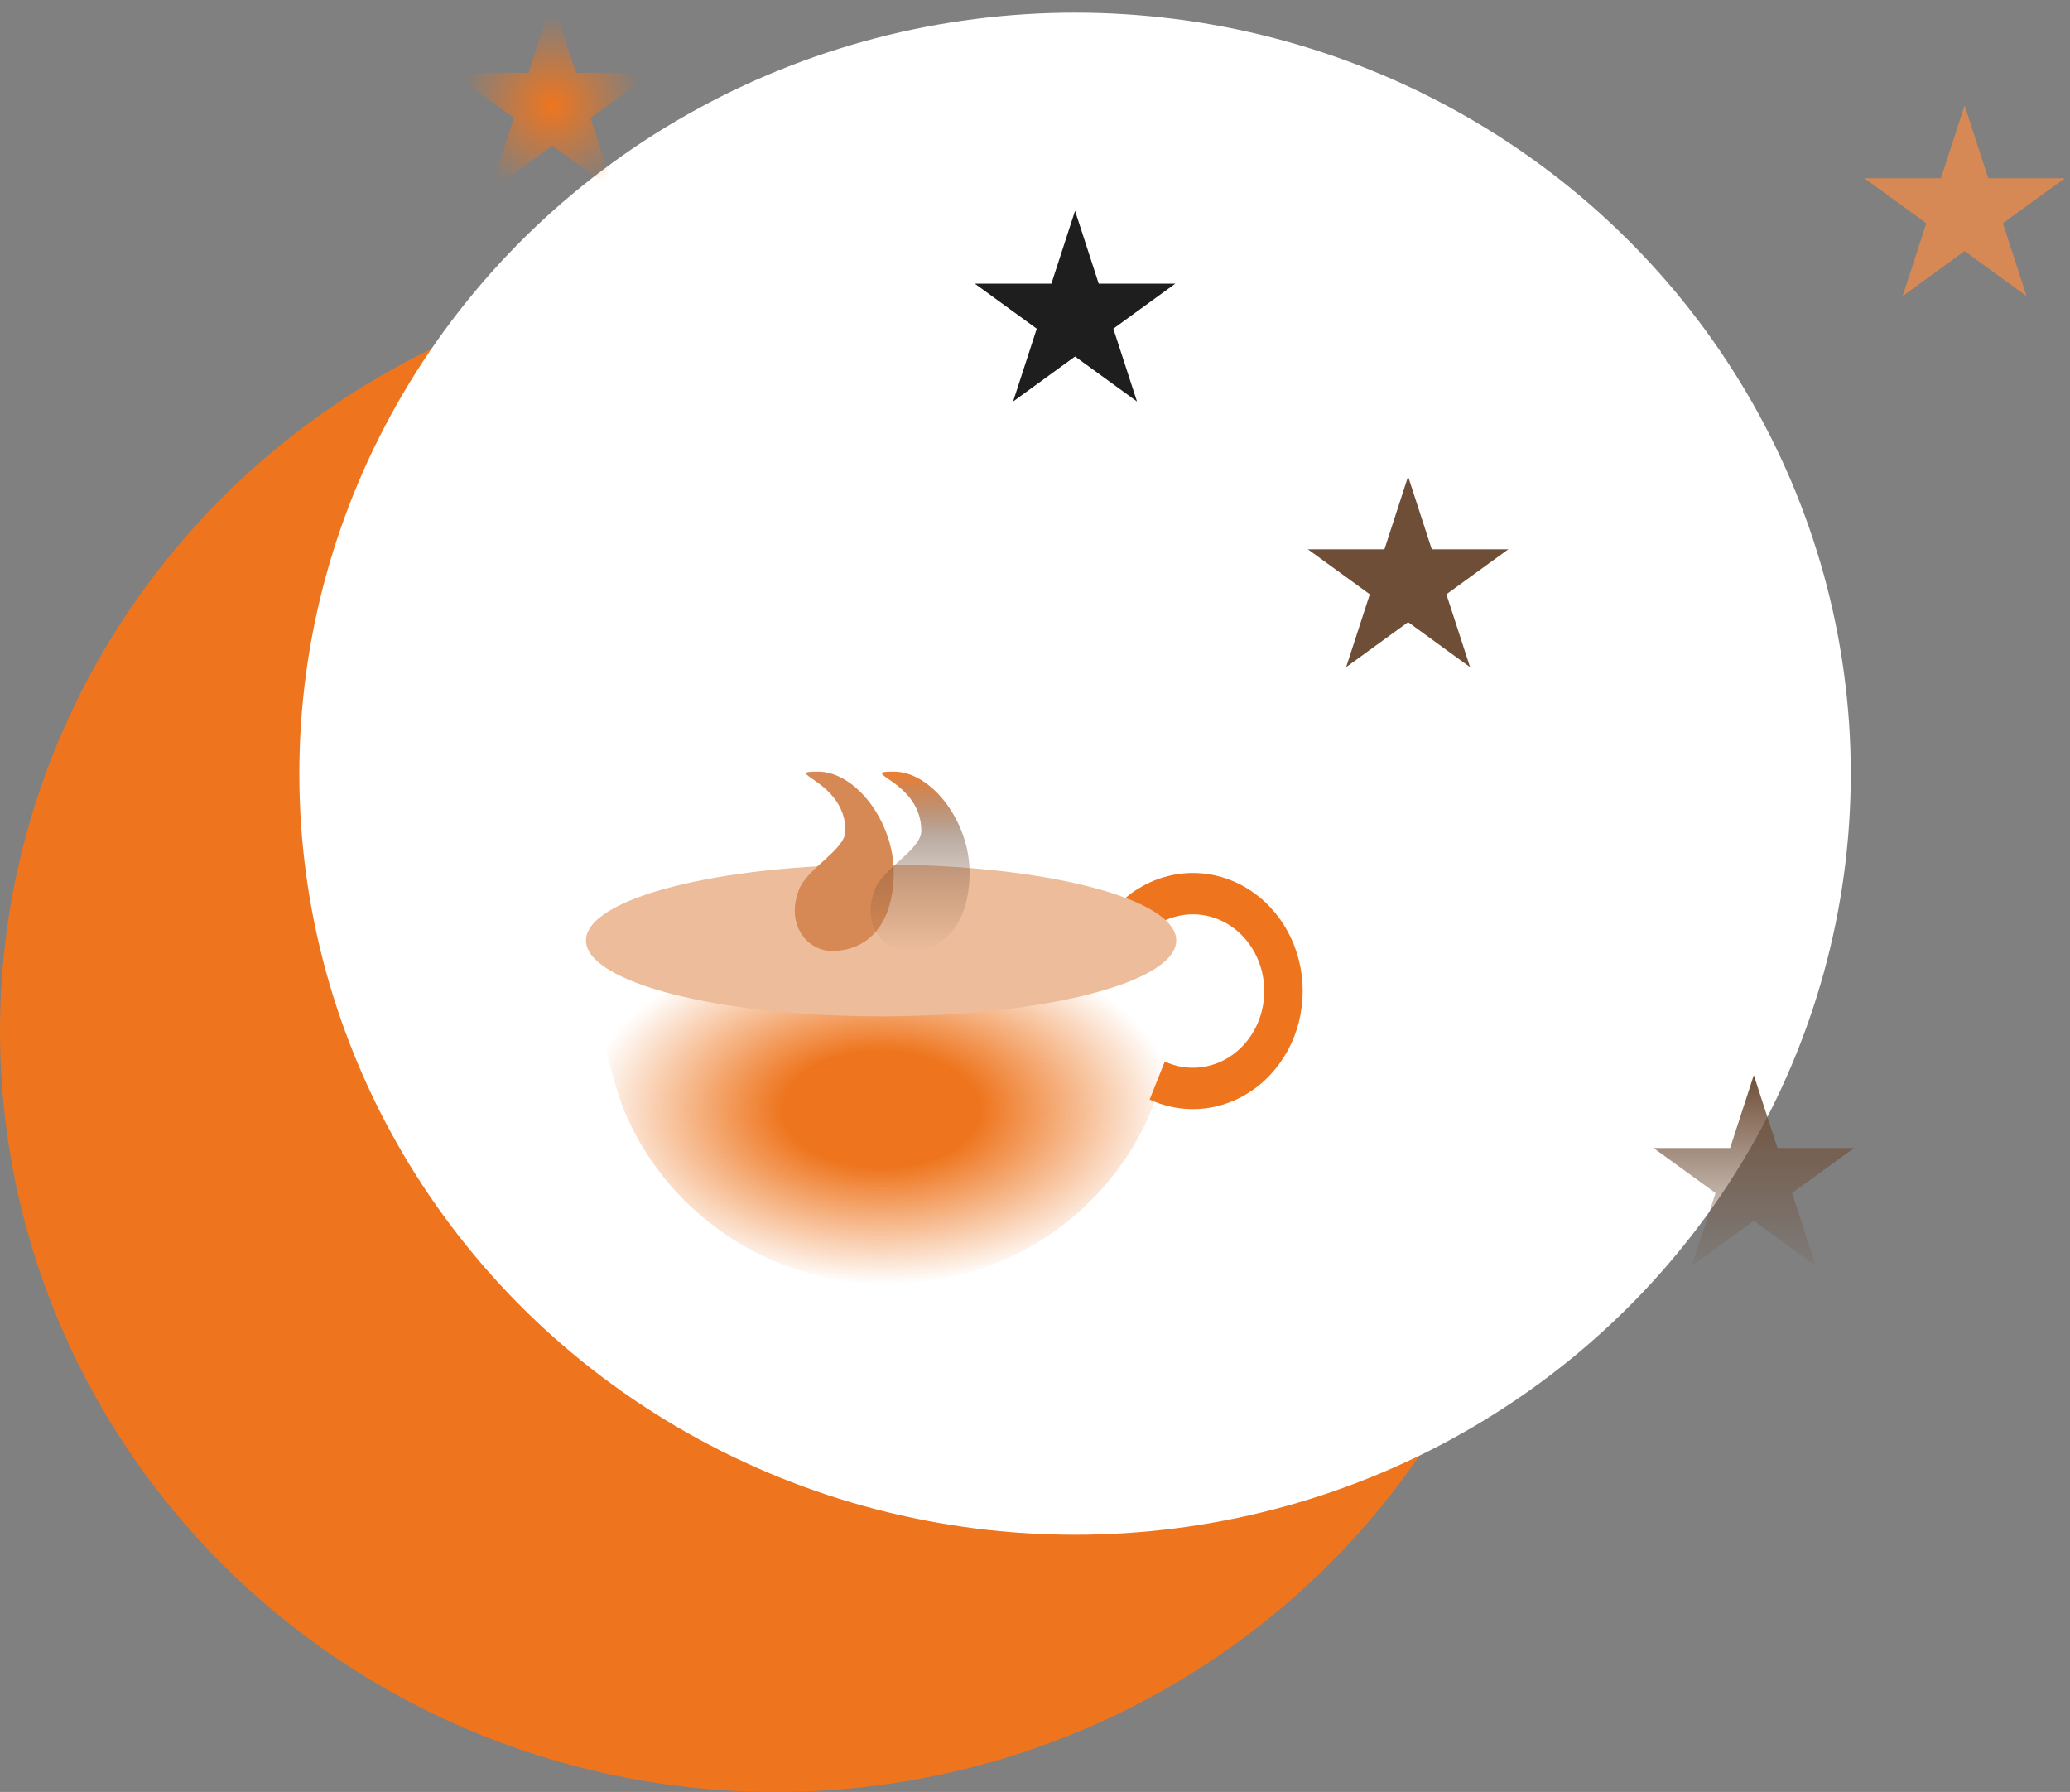 <svg width="491" height="425" viewBox="0 0 491 425" fill="none" xmlns="http://www.w3.org/2000/svg">
<rect x="0" y="0" width="491" height="425" fill="#808080" stroke="none"/>
<path d="M255 50L260.613 67.275H278.776L264.082 77.951L269.695 95.225L255 84.549L240.305 95.225L245.918 77.951L231.224 67.275H249.387L255 50Z" fill="#D9D9D9"/>
<path d="M305 100L310.613 117.275H328.776L314.082 127.951L319.695 145.225L305 134.549L290.305 145.225L295.918 127.951L281.224 117.275H299.387L305 100Z" fill="#D9D9D9"/>
<ellipse cx="184" cy="244.5" rx="184" ry="180.5" fill="#EE751E"/>
<ellipse cx="255" cy="183.5" rx="184" ry="180.5" fill="white"/>
<path d="M272.69 260.776C276.91 262.722 281.532 263.434 286.09 262.84C290.647 262.246 294.978 260.368 298.642 257.395C302.307 254.422 305.176 250.461 306.958 245.912C308.74 241.364 309.372 236.389 308.79 231.493C308.208 226.598 306.432 221.954 303.643 218.034C300.854 214.113 297.151 211.055 292.909 209.169C288.666 207.282 284.035 206.636 279.486 207.293C274.936 207.951 270.628 209.89 267 212.914L272.587 220.663C274.945 218.698 277.744 217.438 280.701 217.01C283.658 216.583 286.667 217.003 289.424 218.229C292.181 219.455 294.587 221.442 296.4 223.99C298.212 226.537 299.366 229.555 299.744 232.737C300.122 235.918 299.712 239.151 298.553 242.106C297.395 245.062 295.531 247.637 293.15 249.568C290.768 251.5 287.954 252.721 284.992 253.107C282.031 253.493 279.027 253.03 276.285 251.766L272.69 260.776Z" fill="#EE751E"/>
<path d="M279 225.747C279 234.466 276.385 255.55 272.99 263.606C269.595 271.662 264.618 278.982 258.344 285.147C252.07 291.313 244.622 296.204 236.424 299.541C228.227 302.878 219.441 304.595 210.568 304.595C201.696 304.595 192.91 302.878 184.713 299.541C176.515 296.204 169.067 291.313 162.793 285.147C156.519 278.982 151.542 271.662 148.147 263.606C144.751 255.55 139 230.315 139 221.595L184.713 234.595H210.568H236.424L279 225.747Z" fill="url(#paint0_radial_4_13)"/>
<path d="M279 223.044C279 232.985 247.66 241.044 209 241.044C170.34 241.044 139 232.985 139 223.044C139 213.102 170.34 205.044 209 205.044C247.66 205.044 279 213.102 279 223.044Z" fill="#ECBC9B"/>
<path d="M211.991 206.837C211.991 218.711 206.303 225.533 197.269 225.533C191.689 225.533 186.248 219.515 189.5 211.044C191.512 205.802 200.541 201.56 200.541 197.022C200.541 185.148 184.965 183 193.998 183C203.032 183 211.991 194.963 211.991 206.837Z" fill="#D68954"/>
<path d="M229.983 206.837C229.983 218.711 224.296 225.533 215.262 225.533C209.681 225.533 204.241 219.515 207.492 211.044C209.504 205.802 218.533 201.56 218.533 197.022C218.533 185.148 202.957 183 211.991 183C221.024 183 229.983 194.963 229.983 206.837Z" fill="url(#paint1_linear_4_13)"/>
<path d="M255 50L260.613 67.275H278.776L264.082 77.951L269.695 95.225L255 84.549L240.305 95.225L245.918 77.951L231.224 67.275H249.387L255 50Z" fill="#1E1E1E"/>
<path d="M334 113L339.613 130.275H357.776L343.082 140.951L348.695 158.225L334 147.549L319.305 158.225L324.918 140.951L310.224 130.275H328.387L334 113Z" fill="#6F4E37"/>
<path d="M416 255L421.613 272.275H439.776L425.082 282.951L430.695 300.225L416 289.549L401.305 300.225L406.918 282.951L392.224 272.275H410.387L416 255Z" fill="url(#paint2_linear_4_13)"/>
<path d="M466 25L471.613 42.275H489.776L475.082 52.951L480.695 70.225L466 59.549L451.305 70.225L456.918 52.951L442.224 42.275H460.387L466 25Z" fill="#D68954"/>
<path d="M131 0L136.613 17.275H154.776L140.082 27.951L145.695 45.225L131 34.549L116.305 45.225L121.918 27.951L107.224 17.275H125.387L131 0Z" fill="url(#paint3_angular_4_13)"/>
<defs>
<radialGradient id="paint0_radial_4_13" cx="0" cy="0" r="1" gradientUnits="userSpaceOnUse" gradientTransform="translate(209 263.095) rotate(90) scale(41.5 70)">
<stop offset="0.335" stop-color="#EE751E"/>
<stop offset="1" stop-color="#EE751E" stop-opacity="0"/>
</radialGradient>
<linearGradient id="paint1_linear_4_13" x1="209.253" y1="183" x2="209.253" y2="225.533" gradientUnits="userSpaceOnUse">
<stop stop-color="#EC7E32"/>
<stop offset="0.37" stop-color="#6F4E37" stop-opacity="0.465"/>
<stop offset="1" stop-color="#6F4E37" stop-opacity="0"/>
</linearGradient>
<linearGradient id="paint2_linear_4_13" x1="416" y1="255" x2="416" y2="305" gradientUnits="userSpaceOnUse">
<stop stop-color="#6F4E37"/>
<stop offset="1" stop-color="#6F4E37" stop-opacity="0"/>
</linearGradient>
<radialGradient id="paint3_angular_4_13" cx="0" cy="0" r="1" gradientUnits="userSpaceOnUse" gradientTransform="translate(131 25) rotate(-123.69) scale(21.633)">
<stop stop-color="#EE751E"/>
<stop offset="1" stop-color="#EE751E" stop-opacity="0"/>
</radialGradient>
</defs>
</svg>
